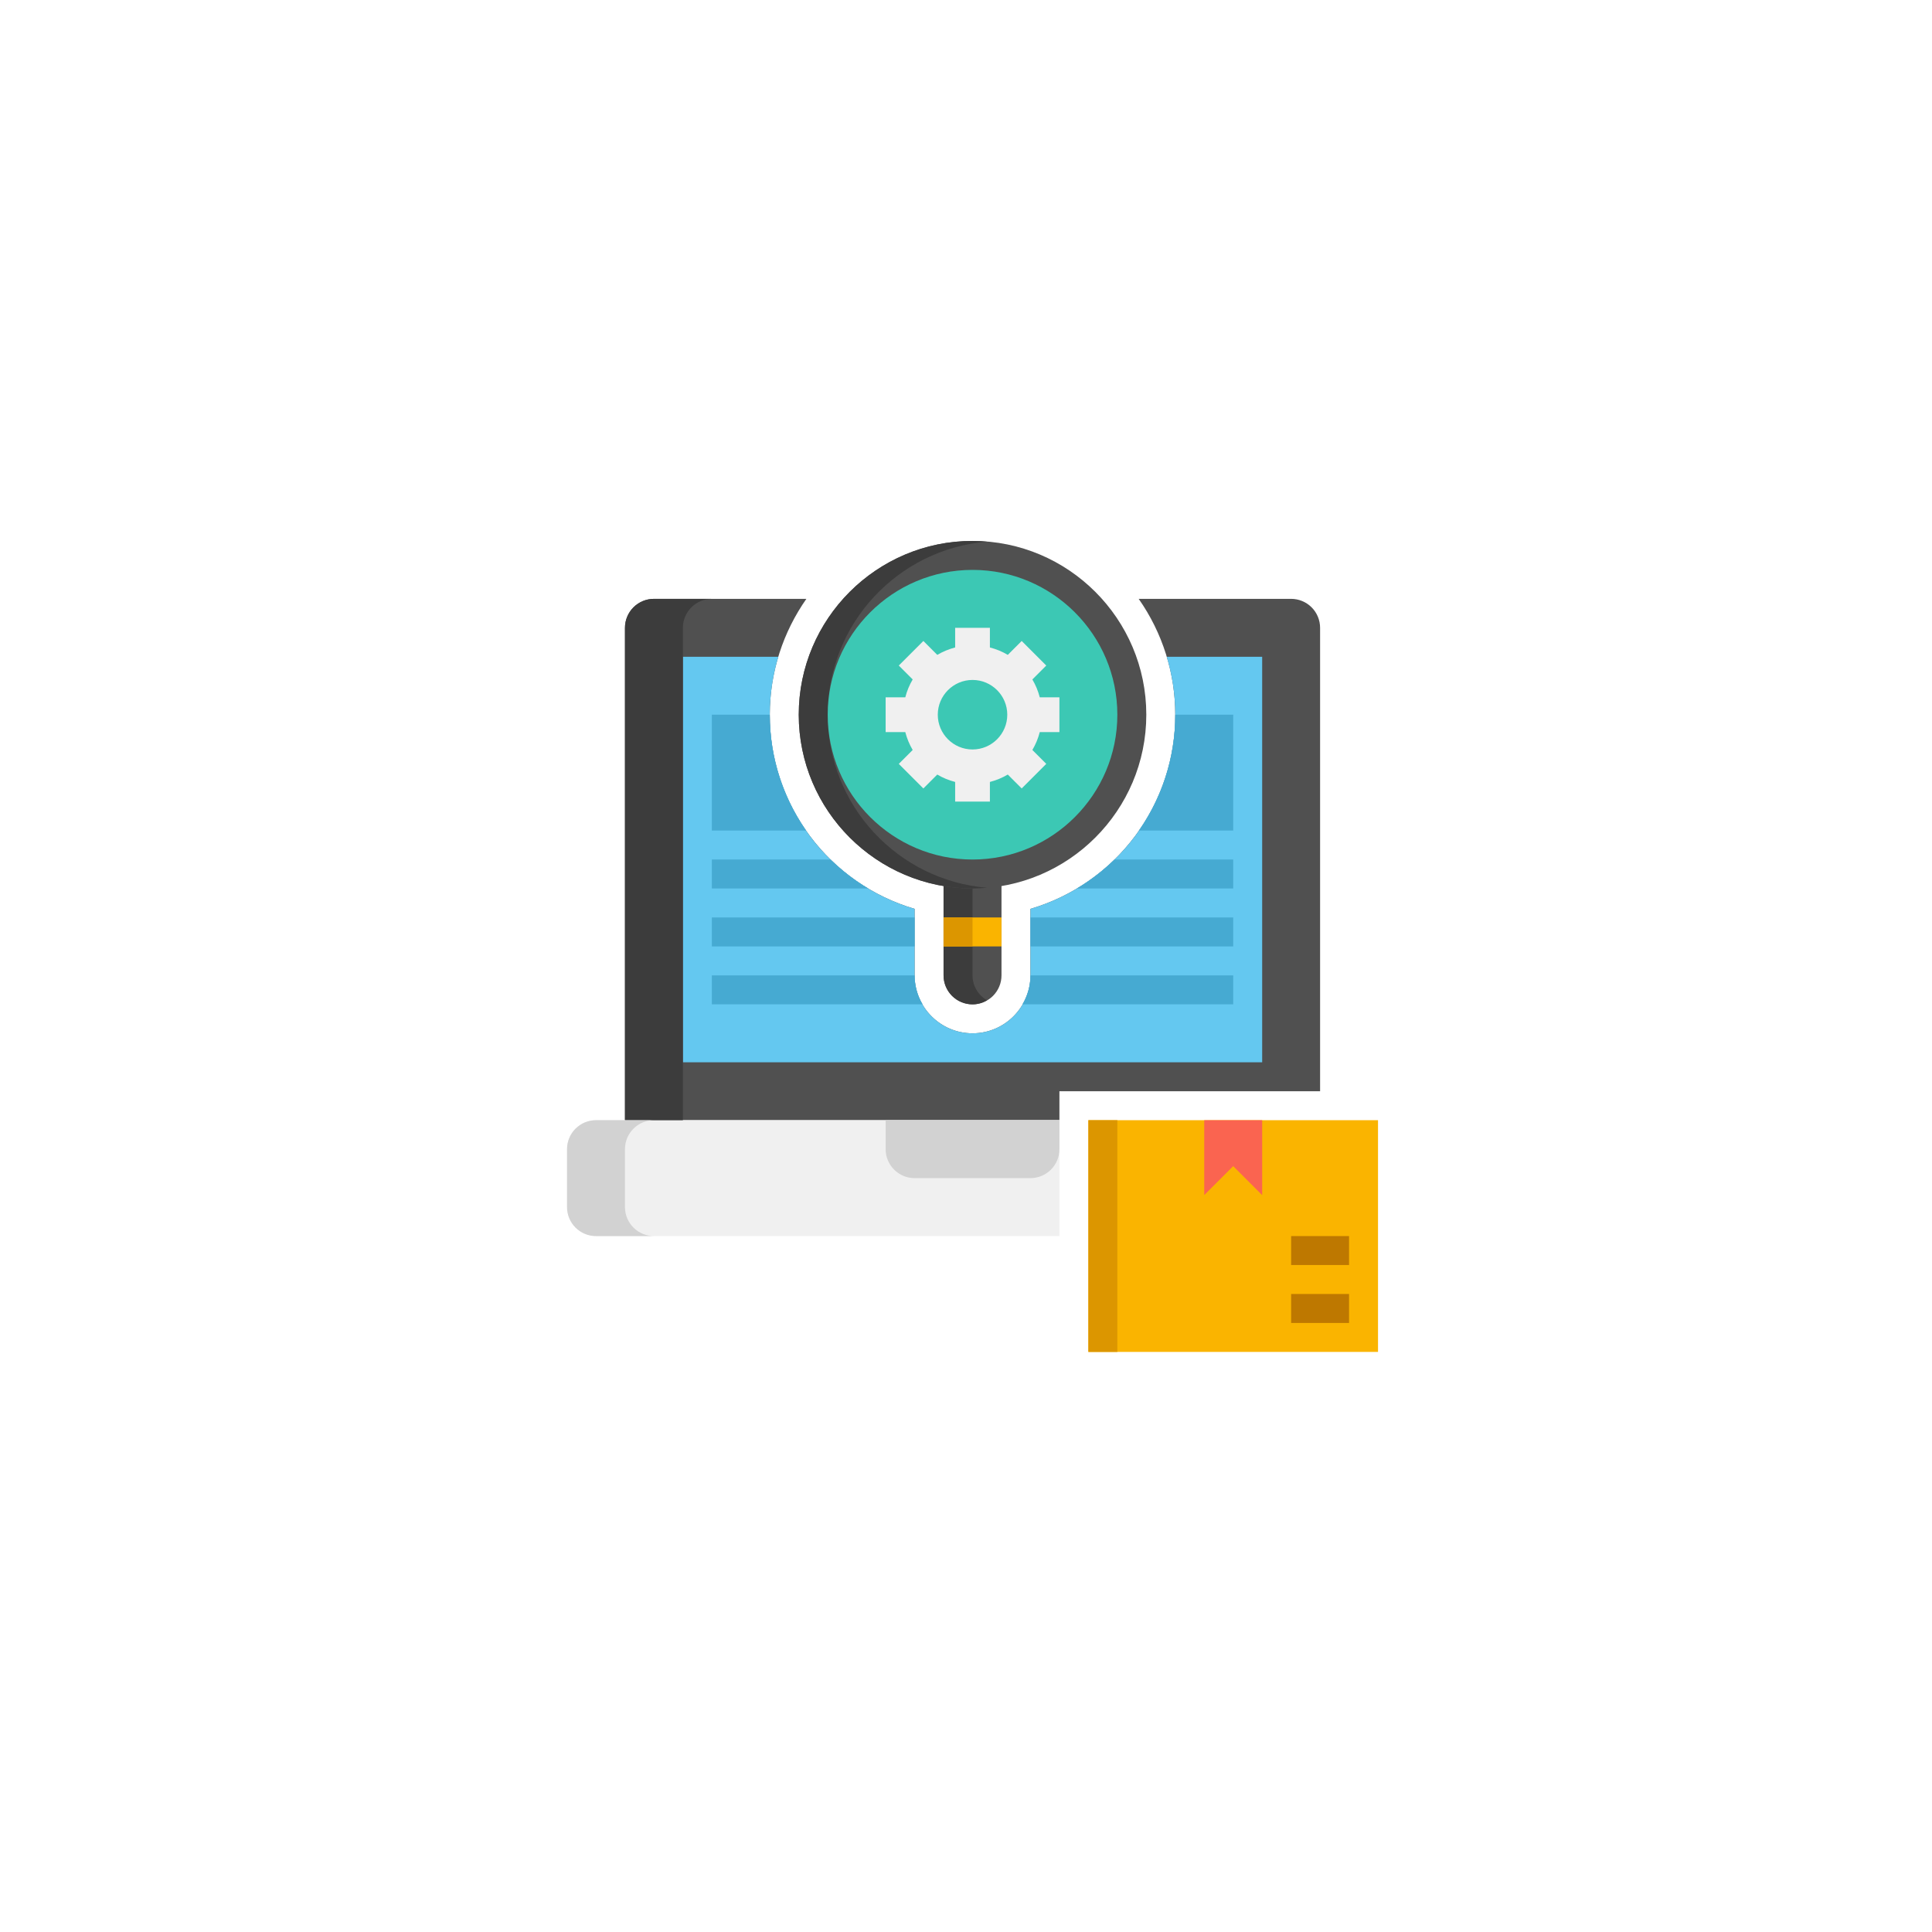 <svg width="148" height="148" viewBox="0 0 148 148" fill="none" xmlns="http://www.w3.org/2000/svg">
<g filter="url(#filter0_d_1778_100)">
<circle cx="74" cy="72" r="60" fill="white"/>
</g>
<path d="M81.156 83.594H101.125V48.094C101.125 47.505 100.891 46.941 100.475 46.525C100.059 46.109 99.495 45.875 98.906 45.875H87.228C89.053 48.474 90.032 51.574 90.031 54.75C90.038 58.095 88.961 61.352 86.961 64.034C84.961 66.715 82.146 68.676 78.938 69.622V74.719C78.938 77.166 76.947 79.156 74.5 79.156C72.053 79.156 70.062 77.166 70.062 74.719V69.622C66.854 68.676 64.039 66.715 62.039 64.034C60.039 61.352 58.962 58.095 58.969 54.75C58.969 51.451 60.011 48.393 61.772 45.875H50.094C49.505 45.875 48.941 46.109 48.525 46.525C48.109 46.941 47.875 47.505 47.875 48.094V85.812H81.156V83.594Z" fill="#505050"/>
<path d="M47.875 85.812H45.656C45.068 85.812 44.504 86.046 44.087 86.462C43.671 86.879 43.438 87.443 43.438 88.031V92.469C43.438 93.057 43.671 93.621 44.087 94.038C44.504 94.454 45.068 94.688 45.656 94.688H81.156V85.812H47.875Z" fill="#F0F0F0"/>
<path d="M89.377 50.312C89.798 51.72 90.031 53.208 90.031 54.75C90.038 58.095 88.961 61.352 86.961 64.034C84.961 66.715 82.146 68.676 78.938 69.622V74.719C78.938 77.166 76.947 79.156 74.5 79.156C72.053 79.156 70.062 77.166 70.062 74.719V69.622C66.854 68.676 64.039 66.715 62.039 64.034C60.039 61.352 58.962 58.095 58.969 54.75C58.969 53.208 59.202 51.72 59.623 50.312H52.312V81.375H96.688V50.312H89.377Z" fill="#64C8F0"/>
<path d="M54.531 45.875H50.094C49.505 45.875 48.941 46.109 48.525 46.525C48.109 46.941 47.875 47.505 47.875 48.094V85.812H52.312V48.094C52.312 47.505 52.546 46.941 52.962 46.525C53.379 46.109 53.943 45.875 54.531 45.875Z" fill="#3C3C3C"/>
<path d="M47.875 92.469V88.031C47.875 87.443 48.109 86.879 48.525 86.462C48.941 86.046 49.505 85.812 50.094 85.812H45.656C45.068 85.812 44.504 86.046 44.087 86.462C43.671 86.879 43.438 87.443 43.438 88.031V92.469C43.438 93.057 43.671 93.621 44.087 94.038C44.504 94.454 45.068 94.688 45.656 94.688H50.094C49.505 94.688 48.941 94.454 48.525 94.038C48.109 93.621 47.875 93.057 47.875 92.469ZM78.938 90.25H70.062C69.474 90.25 68.91 90.016 68.494 89.6C68.078 89.184 67.844 88.62 67.844 88.031V85.812H81.156V88.031C81.156 88.62 80.922 89.184 80.506 89.6C80.09 90.016 79.526 90.25 78.938 90.25Z" fill="#D2D2D2"/>
<path d="M74.5 76.938C75.088 76.938 75.653 76.704 76.069 76.288C76.485 75.871 76.719 75.307 76.719 74.719V65.844H72.281V74.719C72.281 75.307 72.515 75.871 72.931 76.288C73.347 76.704 73.912 76.938 74.5 76.938Z" fill="#505050"/>
<path d="M74.5 74.719V65.844H72.281V74.719C72.281 75.307 72.515 75.871 72.931 76.288C73.347 76.704 73.912 76.938 74.5 76.938C74.906 76.938 75.282 76.82 75.609 76.63C74.949 76.245 74.5 75.537 74.5 74.719Z" fill="#3C3C3C"/>
<path d="M72.281 70.281H76.719V72.5H72.281V70.281Z" fill="#FAB400"/>
<path d="M72.281 70.281H74.5V72.5H72.281V70.281Z" fill="#DC9600"/>
<path d="M74.5 68.062C67.16 68.062 61.188 62.091 61.188 54.75C61.188 47.409 67.16 41.438 74.5 41.438C81.84 41.438 87.812 47.409 87.812 54.75C87.812 62.091 81.84 68.062 74.5 68.062Z" fill="#505050"/>
<path d="M63.406 54.75C63.406 47.784 68.788 42.061 75.609 41.494C75.241 41.459 74.87 41.441 74.5 41.438C67.16 41.438 61.188 47.409 61.188 54.75C61.188 62.091 67.16 68.062 74.5 68.062C74.875 68.062 75.242 68.037 75.609 68.006C68.788 67.439 63.406 61.716 63.406 54.75Z" fill="#3C3C3C"/>
<path d="M74.5 65.844C68.383 65.844 63.406 60.867 63.406 54.75C63.406 48.633 68.383 43.656 74.5 43.656C80.617 43.656 85.594 48.633 85.594 54.75C85.594 60.867 80.617 65.844 74.5 65.844Z" fill="#3CC8B4"/>
<path d="M81.156 56.081V53.419H79.651C79.527 52.938 79.336 52.477 79.084 52.049L80.149 50.984L78.266 49.101L77.201 50.166C76.774 49.913 76.312 49.723 75.831 49.599V48.094H73.169V49.599C72.688 49.723 72.227 49.914 71.799 50.166L70.734 49.101L68.851 50.984L69.916 52.049C69.663 52.476 69.473 52.938 69.349 53.419H67.844V56.081H69.349C69.475 56.568 69.666 57.028 69.916 57.451L68.851 58.516L70.734 60.399L71.799 59.334C72.221 59.584 72.681 59.776 73.169 59.901V61.406H75.831V59.901C76.312 59.777 76.773 59.586 77.201 59.334L78.266 60.399L80.149 58.516L79.084 57.451C79.334 57.029 79.525 56.569 79.651 56.081H81.156ZM74.5 57.413C73.031 57.413 71.838 56.218 71.838 54.75C71.838 53.282 73.031 52.087 74.5 52.087C75.969 52.087 77.162 53.282 77.162 54.75C77.162 56.218 75.969 57.413 74.5 57.413Z" fill="#F0F0F0"/>
<path d="M83.375 85.812H105.562V103.562H83.375V85.812Z" fill="#FAB400"/>
<path d="M83.375 85.812H85.594V103.562H83.375V85.812Z" fill="#DC9600"/>
<path d="M98.906 99.125H103.344V101.344H98.906V99.125ZM98.906 94.688H103.344V96.906H98.906V94.688Z" fill="#BE7800"/>
<path d="M92.25 85.812V91.55L94.469 89.331L96.688 91.55V85.812H92.25Z" fill="#FA6450"/>
<path d="M54.531 63.625H61.759C59.94 61.023 58.966 57.925 58.969 54.75H54.531V63.625ZM94.469 63.625V54.75H90.031C90.031 58.036 89.003 61.098 87.241 63.625H94.469ZM63.627 65.844H54.531V68.062H66.51C65.465 67.439 64.498 66.694 63.627 65.844ZM82.49 68.062H94.469V65.844H85.373C84.502 66.694 83.535 67.439 82.49 68.062ZM54.531 70.281H70.062V72.5H54.531V70.281ZM78.938 70.281H94.469V72.5H78.938V70.281ZM54.531 74.719V76.938H70.679C70.28 76.266 70.067 75.5 70.062 74.719H54.531ZM94.469 76.938V74.719H78.938C78.938 75.531 78.702 76.282 78.321 76.938H94.469Z" fill="#46AAD2"/>
<defs>
<filter id="filter0_d_1778_100" x="0.667" y="0.571" width="146.667" height="146.667" filterUnits="userSpaceOnUse" color-interpolation-filters="sRGB">
<feFlood flood-opacity="0" result="BackgroundImageFix"/>
<feColorMatrix in="SourceAlpha" type="matrix" values="0 0 0 0 0 0 0 0 0 0 0 0 0 0 0 0 0 0 127 0" result="hardAlpha"/>
<feOffset dy="1.905"/>
<feGaussianBlur stdDeviation="6.667"/>
<feComposite in2="hardAlpha" operator="out"/>
<feColorMatrix type="matrix" values="0 0 0 0 0.696 0 0 0 0 0.696 0 0 0 0 0.696 0 0 0 0.25 0"/>
<feBlend mode="normal" in2="BackgroundImageFix" result="effect1_dropShadow_1778_100"/>
<feBlend mode="normal" in="SourceGraphic" in2="effect1_dropShadow_1778_100" result="shape"/>
</filter>
</defs>
</svg>
